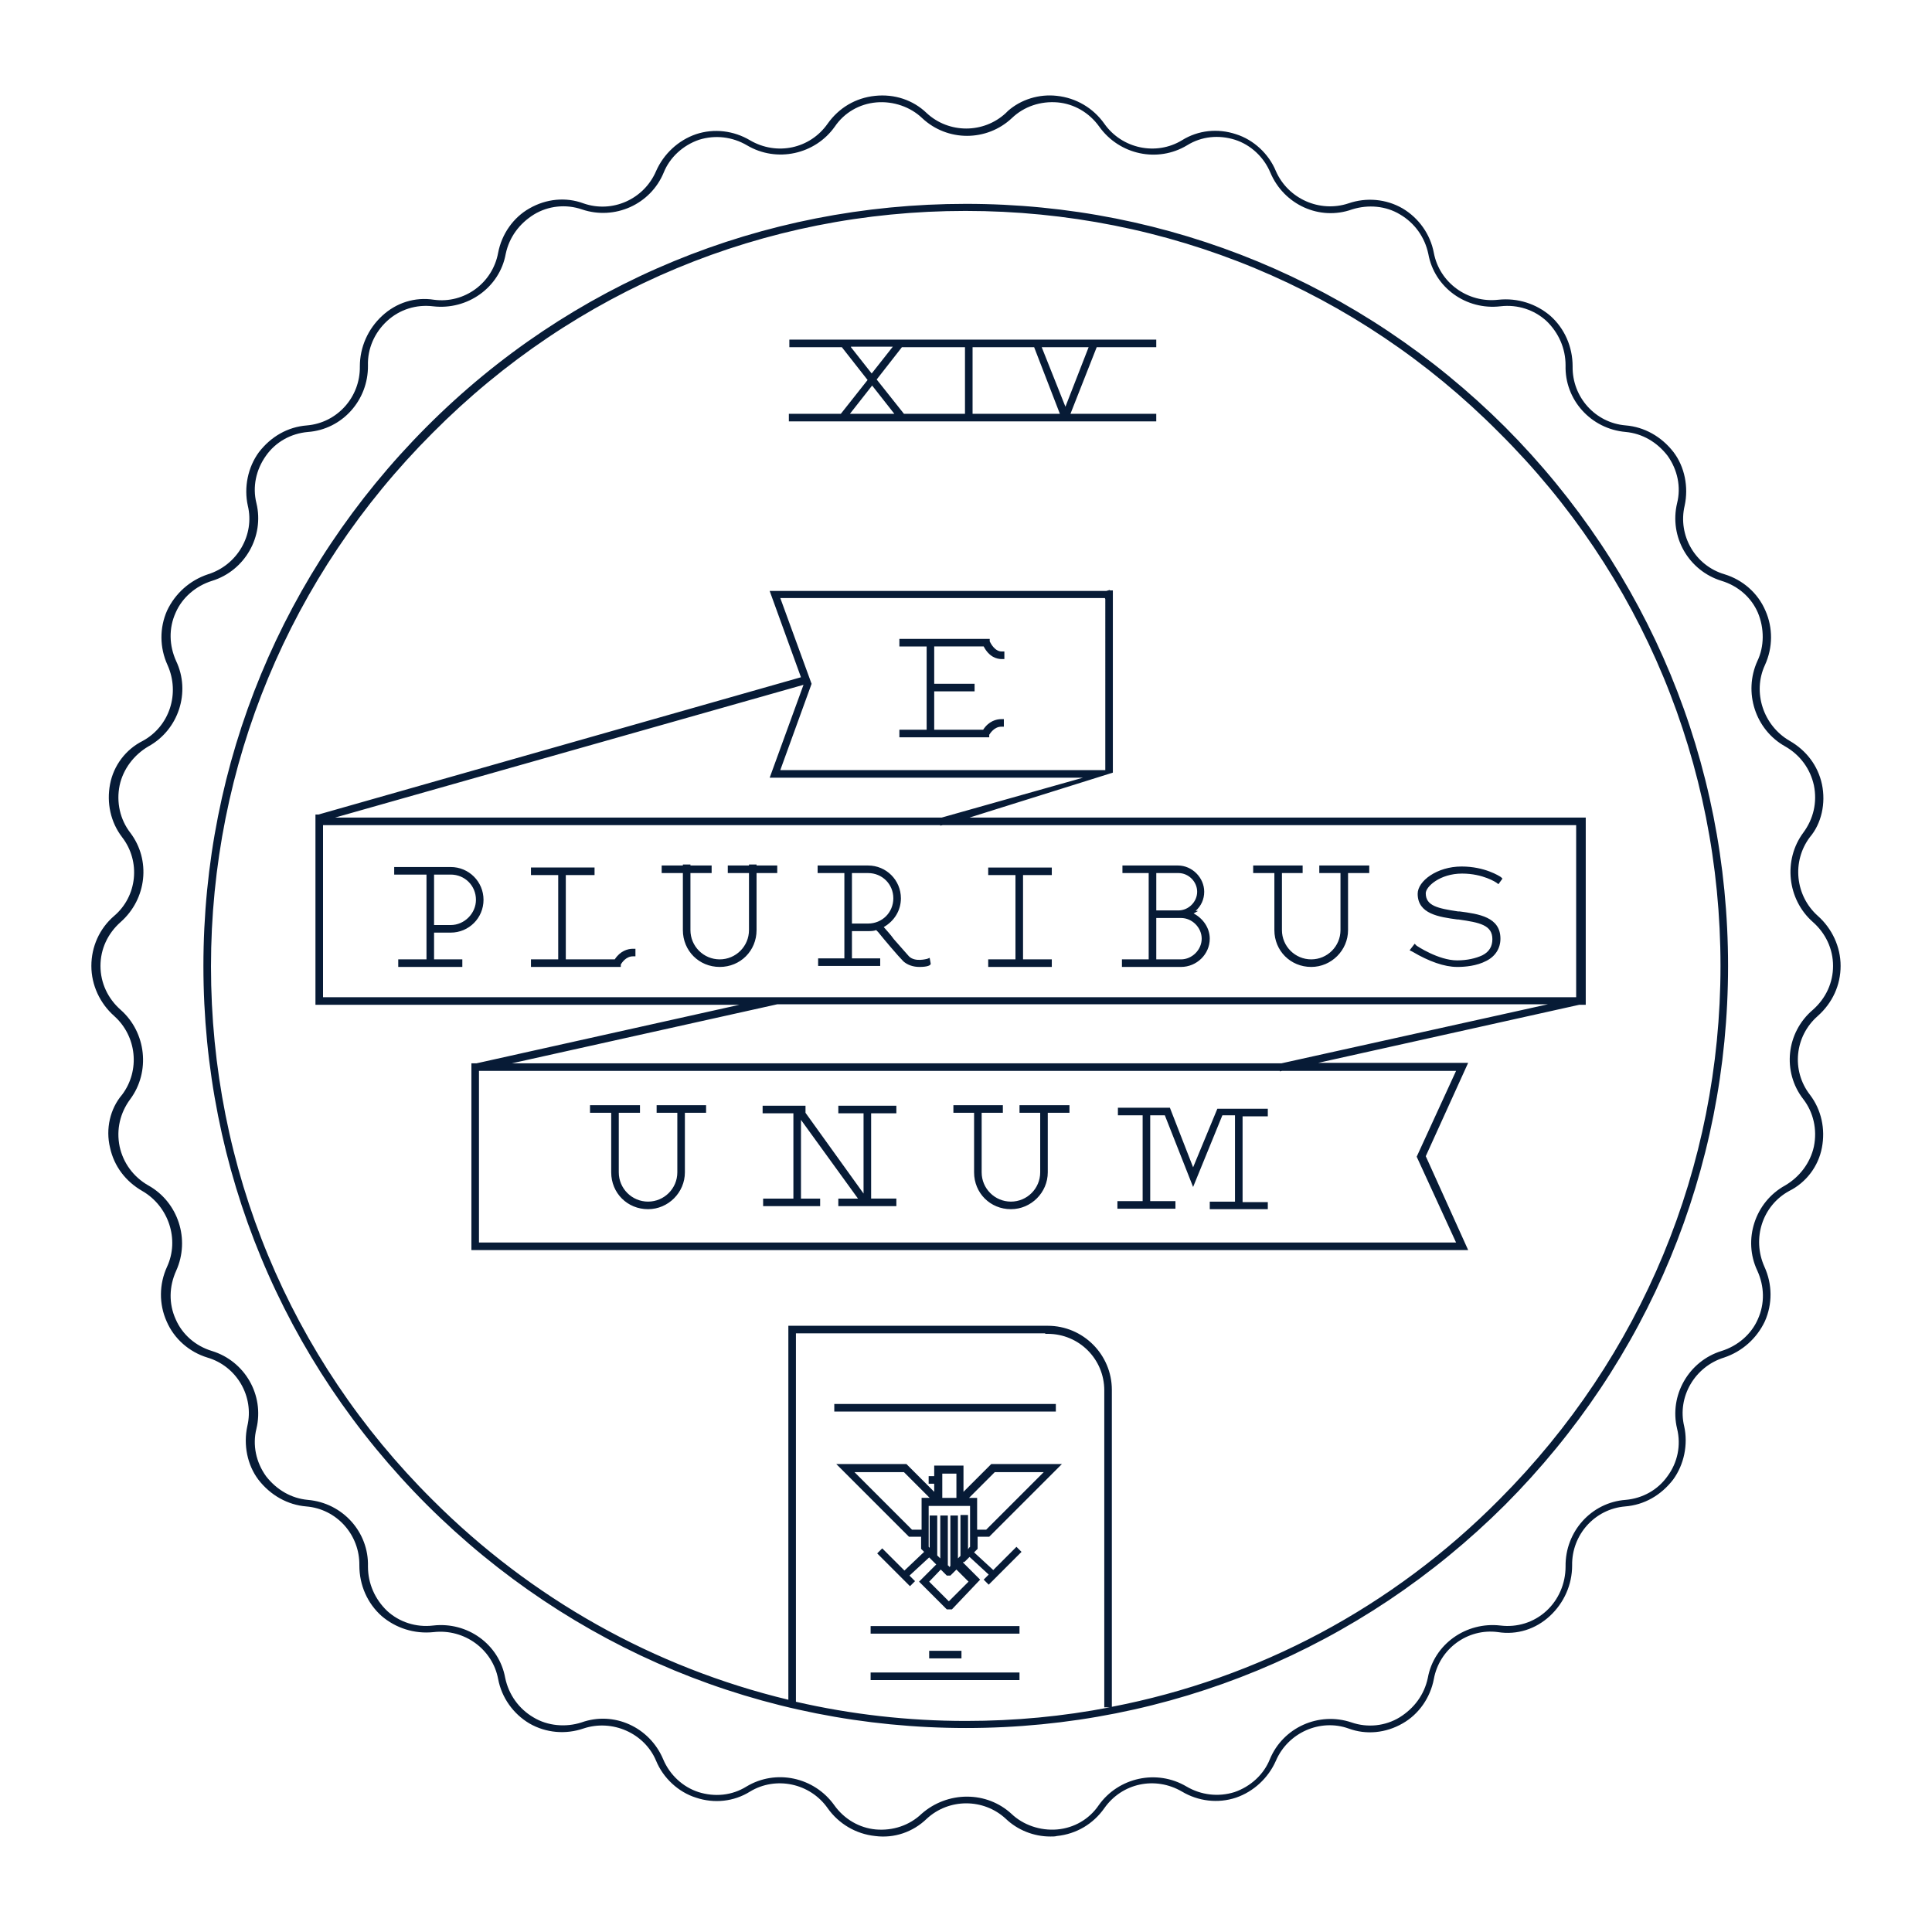 <svg xmlns="http://www.w3.org/2000/svg" width="350" height="350" viewBox="0.5 568.5 350 350"><path fill="#071B36" d="M190.77 901.202c-3.018 0-5.943-1.188-8.047-3.2-4.022-3.748-10.33-3.748-14.354 0-2.47 2.378-5.853 3.566-9.327 3.11-3.475-.367-6.583-2.195-8.594-5.03-3.2-4.57-9.42-5.85-14.08-3.017-2.927 1.828-6.493 2.194-9.784 1.097-3.2-1.005-5.942-3.565-7.223-6.674-2.104-5.028-7.954-7.59-13.166-5.852-3.2 1.098-6.766.823-9.783-.914-2.925-1.737-5.028-4.663-5.668-8.046-1.006-5.395-6.126-9.143-11.703-8.503-3.475.366-6.857-.73-9.417-2.926-2.56-2.285-4.022-5.577-4.022-9.143.09-5.577-4.114-10.24-9.6-10.697-3.384-.274-6.492-2.012-8.687-4.846-2.012-2.65-2.743-6.308-2.012-9.69 1.28-5.395-1.92-10.88-7.223-12.434-3.29-1.006-6.034-3.383-7.405-6.584-1.372-3.107-1.372-6.674.09-9.874 2.287-4.937.275-10.972-4.478-13.714-3.02-1.737-5.12-4.48-5.853-7.863-.823-3.382 0-7.038 2.194-9.6 3.292-4.388 2.652-10.604-1.462-14.263-2.56-2.285-4.114-5.576-4.114-9.05s1.463-6.767 4.114-9.052c4.206-3.566 4.846-9.875 1.463-14.264-2.102-2.74-2.833-6.216-2.193-9.6s2.834-6.308 5.942-7.862c4.845-2.65 6.765-8.594 4.48-13.714-1.464-3.2-1.464-6.767-.093-9.874 1.463-3.11 4.114-5.486 7.406-6.584 5.303-1.645 8.503-7.13 7.223-12.434-.73-3.29 0-6.95 2.012-9.69 2.194-2.835 5.21-4.572 8.686-4.847 5.485-.457 9.69-5.12 9.6-10.697 0-3.475 1.463-6.766 4.023-9.143 2.56-2.377 5.942-3.475 9.417-2.926 5.485.73 10.605-3.02 11.61-8.504.64-3.383 2.744-6.4 5.67-8.046 3.017-1.737 6.582-2.103 9.782-.914 5.212 1.828 10.972-.73 13.166-5.852 1.37-3.108 4.022-5.577 7.223-6.674 3.29-1.098 6.857-.64 9.783 1.097 4.846 2.835 10.88 1.554 14.08-3.017 2.01-2.835 5.028-4.664 8.594-5.03 3.475-.364 6.857.732 9.326 3.11 4.022 3.748 10.33 3.748 14.354 0l.184-.184.182-.183c2.378-2.103 5.67-3.108 8.87-2.743 3.474.365 6.582 2.194 8.593 5.03 3.202 4.57 9.42 5.85 14.08 3.016 2.927-1.83 6.493-2.194 9.784-1.097 3.2 1.005 5.943 3.564 7.223 6.673 2.195 5.03 7.955 7.59 13.166 5.852 3.2-1.098 6.766-.822 9.783.914 2.926 1.736 5.028 4.662 5.668 8.045 1.006 5.394 6.126 9.143 11.703 8.503 3.475-.365 6.857.73 9.417 2.926 2.56 2.285 4.022 5.577 4.022 9.143-.09 5.577 4.115 10.24 9.6 10.697 3.384.274 6.492 2.012 8.687 4.846 2.012 2.65 2.743 6.31 2.012 9.69-1.28 5.396 1.92 10.88 7.223 12.435 3.292 1.006 6.034 3.383 7.405 6.584 1.372 3.106 1.372 6.673-.09 9.873-2.287 4.937-.275 10.972 4.478 13.714 3.02 1.737 5.12 4.48 5.853 7.863.73 3.475-.09 7.13-2.194 9.6-3.292 4.39-2.652 10.605 1.462 14.264 2.56 2.285 4.114 5.576 4.114 9.05s-1.463 6.675-4.114 9.052c-4.205 3.658-4.846 9.875-1.463 14.264 2.103 2.742 2.834 6.217 2.193 9.6-.64 3.383-2.834 6.31-5.942 7.863-4.845 2.65-6.765 8.594-4.478 13.714 1.462 3.2 1.462 6.767.09 9.874-1.462 3.11-4.113 5.487-7.404 6.585-5.303 1.645-8.504 7.13-7.223 12.434.73 3.29 0 6.948-2.012 9.69-2.195 2.834-5.212 4.57-8.686 4.846-5.486.457-9.69 5.12-9.6 10.697 0 3.475-1.464 6.766-4.023 9.143-2.56 2.377-5.943 3.475-9.418 2.926-5.485-.73-10.605 3.018-11.61 8.503-.64 3.383-2.743 6.4-5.67 8.046-3.017 1.738-6.582 2.104-9.782.915-5.12-1.828-10.97.73-13.166 5.852-1.37 3.108-4.022 5.577-7.223 6.674-3.29 1.1-6.857.642-9.783-1.096-4.846-2.834-10.88-1.555-14.08 3.018-2.01 2.834-5.027 4.662-8.594 5.028-.275.092-.823.092-1.19.092zm-15.087-7.223c3.018 0 5.852 1.097 8.046 3.107 2.103 2.012 5.21 3.11 8.32 2.835 3.017-.274 5.76-1.83 7.496-4.39 3.565-5.027 10.515-6.582 15.908-3.382 2.65 1.554 5.76 1.92 8.687 1.006 2.927-1.006 5.304-3.2 6.4-5.943 2.377-5.76 8.868-8.686 14.812-6.674 2.926 1.005 6.125.64 8.686-.916 2.65-1.646 4.48-4.114 5.12-7.13 1.097-6.127 6.948-10.24 13.165-9.51 3.018.366 6.035-.55 8.32-2.65 2.194-2.013 3.475-4.94 3.475-8.047-.092-6.308 4.662-11.61 10.88-12.068 3.108-.275 5.852-1.83 7.59-4.298 1.827-2.47 2.468-5.577 1.735-8.595-1.463-6.034 2.104-12.25 8.047-14.08 2.926-.914 5.394-3.017 6.582-5.76 1.28-2.834 1.19-5.943-.092-8.777-2.65-5.577-.457-12.434 5.03-15.45 2.65-1.556 4.57-4.115 5.21-7.04.64-3.11-.09-6.22-1.92-8.596-3.84-4.937-3.108-12.068 1.737-16.183 2.377-2.102 3.657-4.936 3.657-7.953 0-3.108-1.37-5.943-3.657-7.954-4.663-4.114-5.395-11.246-1.737-16.183 1.83-2.47 2.56-5.486 1.92-8.595-.64-2.926-2.468-5.485-5.21-7.04-5.396-3.018-7.59-9.783-5.03-15.45 1.28-2.652 1.28-5.944.092-8.778-1.188-2.742-3.565-4.846-6.582-5.76-5.943-1.828-9.51-7.955-8.047-14.08.732-2.926.092-6.034-1.736-8.594-1.92-2.47-4.572-4.023-7.59-4.298-6.308-.548-11.062-5.852-10.88-12.068 0-3.108-1.28-5.942-3.474-8.046-2.193-2.01-5.21-3.017-8.32-2.65-6.217.73-11.977-3.383-13.074-9.51-.64-3.017-2.47-5.576-5.12-7.13-2.56-1.555-5.76-1.83-8.686-.914-5.852 2.103-12.344-.823-14.812-6.675-1.188-2.834-3.564-5.027-6.4-5.94-2.925-.916-6.033-.642-8.685 1.005-5.304 3.2-12.25 1.736-15.91-3.384-1.827-2.56-4.57-4.113-7.495-4.387-3.11-.275-6.127.73-8.32 2.834-4.572 4.297-11.703 4.297-16.274 0-2.103-2.012-5.21-3.11-8.32-2.834-3.017.273-5.76 1.828-7.497 4.388-3.564 5.03-10.513 6.584-15.907 3.385-2.65-1.555-5.76-1.92-8.686-1.006-2.926 1.005-5.303 3.198-6.4 5.94-2.377 5.76-8.868 8.687-14.812 6.676-2.926-1.006-6.125-.64-8.686.914-2.652 1.646-4.48 4.113-5.12 7.13-1.098 6.127-6.95 10.24-13.166 9.51-3.018-.366-6.035.55-8.32 2.65-2.286 2.105-3.565 5.03-3.475 8.047.09 6.31-4.664 11.61-10.88 12.068-3.11.274-5.853 1.83-7.59 4.298-1.828 2.56-2.468 5.668-1.736 8.594 1.462 6.034-2.104 12.252-8.046 14.08-2.926.914-5.395 3.018-6.583 5.76-1.28 2.834-1.188 5.943.09 8.777 2.653 5.577.46 12.434-5.027 15.45-2.65 1.556-4.57 4.115-5.21 7.04-.642 3.11.09 6.22 1.92 8.596 3.747 4.937 3.016 11.977-1.738 16.183-2.377 2.103-3.657 4.937-3.657 7.954 0 3.108 1.37 5.943 3.657 7.954 4.663 4.115 5.395 11.247 1.737 16.184-1.83 2.47-2.56 5.486-1.92 8.595.64 2.925 2.47 5.484 5.21 7.04 5.396 3.017 7.59 9.782 5.03 15.45-1.28 2.834-1.372 5.943-.092 8.777 1.188 2.743 3.565 4.846 6.583 5.76 5.942 1.83 9.508 7.955 8.046 14.08-.73 2.926-.092 6.035 1.736 8.595 1.92 2.468 4.57 4.022 7.59 4.297 6.308.548 11.06 5.85 10.88 12.067 0 3.108 1.28 5.943 3.474 8.046 2.194 2.012 5.21 3.018 8.32 2.65 6.217-.73 11.977 3.384 13.074 9.51.64 3.017 2.468 5.577 5.12 7.13 2.56 1.556 5.85 1.83 8.686.916 5.852-2.105 12.343.82 14.812 6.673 1.188 2.834 3.565 5.028 6.4 5.943 2.925.914 6.033.64 8.685-1.006 5.304-3.2 12.253-1.737 15.91 3.383 1.828 2.56 4.57 4.114 7.497 4.39 3.108.273 6.125-.732 8.32-2.836 2.283-2.01 5.21-3.108 8.226-3.108zm-.183-12.434c-36.846 0-71.497-14.354-97.646-40.412-26.148-26.148-40.503-60.8-40.503-97.646s14.355-71.497 40.412-97.646c26.058-26.15 60.8-40.41 97.737-40.41 36.845 0 71.496 14.353 97.645 40.41 26.058 26.148 40.41 60.8 40.41 97.646s-14.353 71.497-40.41 97.646c-26.148 26.057-60.8 40.412-97.645 40.412zm-30.812-4.755c9.966 2.287 20.298 3.476 30.812 3.476 8.87 0 17.555-.823 26.057-2.47h-1.006V820.38c0-5.67-4.57-10.24-10.238-10.24h-.457v-.09H144.69v66.74zm-1.37-68.113h46.993c6.4 0 11.612 5.212 11.612 11.61v57.418c26.515-5.12 50.835-18.01 70.218-37.576 25.782-25.876 40.045-60.253 40.045-96.642 0-36.57-14.263-70.95-40.137-96.64-25.69-25.874-60.068-40.138-96.64-40.138-36.48 0-70.766 14.264-96.55 40.23-25.873 25.874-40.137 60.25-40.137 96.64 0 36.57 14.265 70.948 40.14 96.64 17.92 17.92 40.136 30.354 64.456 36.206v-67.75zm41.873 64.182h-26.97v-1.372h26.97v1.37zm-10.512-3.93h-5.852v-1.373h5.852v1.372zm10.513-4.482h-26.97v-1.37h26.97v1.37zm-12.25-4.388h-.914l-5.03-5.028 3.11-3.11-1.28-1.278-3.566 3.29 1.006 1.007-.914.916-5.942-5.943.914-.914 4.022 4.02 3.566-3.382-.55-.55v-2.192h-2.193l-13.167-13.166h12.71l5.027 5.028v-1.463h-1.006v-1.372h1.006v-1.92h5.303v4.755l5.028-5.028h12.8l-13.165 13.166h-2.102v2.193l-.64.64 3.474 3.2.092-.092 4.112-4.114.914.914-5.942 5.943-.914-.913.914-.915-3.474-3.2-1.006 1.006v-.183l-.183.183 3.11 3.11-5.12 5.392zm-4.114-5.03l3.565 3.566 3.566-3.565-2.194-2.193-1.097 1.097h-.64l-1.098-1.097-2.1 2.194zm3.474-2.925l.184.274.183-.184v-9.144h1.37v7.77l.458-.456v-7.405h1.37v6.218l.185-.274.183-.183v-7.405h-7.497v7.406l.183.184v-5.85h1.37v7.222l.55.548v-7.77h1.37v9.05h.09zm5.212-6.49h1.646l10.423-10.424h-8.868l-4.662 4.663h1.463v5.76zm-10.15 0h.092v-5.762h1.463l-4.662-4.662h-8.96l10.423 10.424h1.645zm6.31-5.76h.09v-4.39h-2.56v4.39h2.47zm18.102-15.635h-40.137v-1.372h40.137v1.372zm74.698-29.257H85.9v-33.829h.914l47.635-10.605H57.647v-34.47h.55l87.405-24.868-5.67-15.635h60.983l.64-.183v.09h.55v33.007l-25.966 8.14h111.634V750.528h-1.188l-47.27 10.514h27.155l-7.68 16.914 7.682 17.005zm-179.2-1.37h177.005l-7.132-15.544 7.132-15.544h-31.543l-.365.09v-.09H87.27v31.086zm144.822-32.46h.55l48.273-10.695h-139.61l-48.092 10.696h138.88zm-87.406-11.977H286.037V717.98H171.295l-.458.09v-.09H59.02v31.176h85.668zm25.692-32.548h.73l25.6-7.224h-56.775l6.126-16.822-84.845 24.046H170.38zm-28.526-8.594h58.88V677.02l-.092-.183h-58.788l5.67 15.543-5.67 15.634zm88.32 79.543H219.66v-1.37h4.57V770.55h-2.285l-5.303 12.984-5.12-12.983h-2.65v15.544h4.57v1.37H202.93v-1.37h4.57V770.55h-4.48v-1.37h9.42l4.204 10.79 4.39-10.607h9.142v1.372h-4.57v15.543h4.57v1.28zm-46.537 0c-3.748 0-6.674-2.926-6.674-6.674v-10.79h-3.748v-1.37h8.96v1.37h-3.84v10.79c0 2.926 2.376 5.303 5.302 5.303s5.303-2.377 5.303-5.303v-10.79h-3.748v-1.37h9.05v1.37h-3.93v10.79c0 3.656-3.017 6.674-6.675 6.674zm-65.737 0c-3.75 0-6.675-2.926-6.675-6.674v-10.79h-3.84v-1.37h9.052v1.37h-3.84v10.79c0 2.926 2.377 5.303 5.303 5.303s5.303-2.377 5.303-5.303v-10.79h-3.75v-1.37h8.96v1.37h-3.84v10.79c0 3.656-3.015 6.674-6.673 6.674zm44.983-.55H152.37v-1.37h3.564l-10.33-14.263v14.263h3.473v1.37h-10.33v-1.37h5.484v-15.45h-5.576v-1.372h7.77v1.28l10.516 14.628v-14.537h-4.57v-1.37h10.513v1.37h-4.57v15.45h4.57v1.372zm101.577-43.336c-2.286 0-5.12-1.004-8.046-2.742l-.55-.273.915-1.19.365.367s3.932 2.65 7.314 2.65c1.828 0 3.382-.364 4.57-.913 1.28-.642 1.828-1.647 1.828-2.927 0-2.56-2.285-3.018-6.125-3.566h-.184c-3.384-.457-7.224-1.005-7.224-4.662 0-2.285 3.475-4.938 7.955-4.938 4.206 0 6.858 1.737 7.132 1.92l.274.274-.73 1.007-.366-.274s-2.377-1.646-6.217-1.646c-4.023 0-6.584 2.377-6.584 3.565 0 2.286 2.194 2.743 5.85 3.292h.275c3.475.457 7.405 1.005 7.405 4.937 0 1.738-.914 3.2-2.56 4.024-1.735.914-3.837 1.097-5.3 1.097zm-26.423 0c-3.748 0-6.674-2.924-6.674-6.673v-10.33h-3.84v-1.373h8.96v1.372h-3.75v10.33c0 2.926 2.378 5.304 5.304 5.304s5.303-2.378 5.303-5.303v-10.33h-3.84v-1.373h9.05v1.372h-3.84v10.33c0 3.658-3.016 6.675-6.673 6.675zm-23.588 0H203.75v-1.37h4.846v-15.634h-4.755v-1.372H213.9c2.56 0 4.754 2.194 4.754 4.755 0 1.37-.55 2.56-1.555 3.473h.456l-.822.457c1.737.915 2.926 2.65 2.926 4.57 0 2.835-2.377 5.12-5.21 5.12zm-4.48-1.37h4.48c2.01 0 3.747-1.737 3.747-3.75s-1.737-3.747-3.748-3.747h-4.48v7.497zm0-8.868h4.02c1.83 0 3.385-1.555 3.385-3.383 0-1.83-1.555-3.384-3.384-3.384h-4.02v6.766zm-18.927 10.24h-11.52V742.3h4.937v-15.27h-4.937v-1.37h11.52v1.37h-5.21v15.27h5.21v1.37zm-23.954 0c-1.19 0-2.195-.366-2.927-1.006-.914-.915-3.475-3.932-4.57-5.304l-.367-.365c-.457.183-1.005.183-1.463.183h-2.926v4.938h5.12v1.37h-11.245v-1.37h4.754v-15.45h-4.846v-1.373h9.143c3.292 0 5.943 2.65 5.943 5.942 0 2.195-1.188 4.115-3.108 5.212.457.548 1.188 1.28 1.828 2.193 1.098 1.28 2.286 2.56 2.743 3.108 1.096 1.098 3.2.458 3.29.458l.457-.183.184 1.006c.09.366-.64.64-2.01.64zm-12.253-7.863h2.926c2.56 0 4.572-2.013 4.572-4.573 0-2.56-2.012-4.57-4.572-4.57h-2.926v9.142zm-23.954 7.86c-3.748 0-6.674-2.924-6.674-6.673v-10.33h-3.84v-1.373h3.84v-.183h1.37v.184h3.84v1.372h-3.84v10.33c0 2.926 2.377 5.304 5.303 5.304s5.303-2.378 5.303-5.303v-10.33h-3.84v-1.373h3.84v-.183h1.372v.184h3.748v1.372h-3.748v10.33c0 3.75-2.926 6.675-6.675 6.675zm-17.92 0H96.688v-1.37h4.938v-15.27h-4.938v-1.37h11.52v1.37H103v15.27h8.868c1.006-1.554 2.377-1.92 3.29-1.92h.458v1.37h-.457c-1.28 0-2.012 1.19-2.194 1.464v.457zm-28.708 0h-11.61v-1.37h5.118v-15.36h-5.85v-1.37H82.15c3.293 0 5.944 2.65 5.944 5.942 0 3.29-2.65 5.942-5.943 5.942h-3.016v4.846h5.12v1.37zm-5.12-7.588h3.017c2.47 0 4.57-2.103 4.57-4.57 0-2.56-2.01-4.572-4.57-4.572h-3.017v9.142zm100.57-34.01h-16.273v-1.373h4.938v-15.087h-4.938v-1.37h16.365v.456c.184.365.914 1.828 2.194 1.828h.46v1.372h-.46c-.913 0-2.285-.366-3.29-2.287h-8.96v6.767h7.314v1.37h-7.314v6.95h8.868c1.006-1.555 2.378-1.92 3.292-1.92h.457v1.37h-.457c-1.28 0-2.012 1.19-2.195 1.463v.458zm-15.634-57.235H143.41v-1.372h9.416l4.846-6.125-4.663-5.943h-9.51v-1.37h66.47v1.37h-10.79l-4.754 12.068h15.543v1.372h-45.9zm28.436-1.372l-4.663-12.068H176.69v12.068h15.816zm-28.25 0h11.06v-12.068H163.89l-4.57 5.852 4.937 6.215zm-1.738 0l-4.023-5.12-4.022 5.12h8.045zm26.697-12.07l4.297 10.79 4.205-10.79h-8.502zm-34.56 0l3.748 4.756.09-.09 3.75-4.755h-7.59v.09z"/></svg>